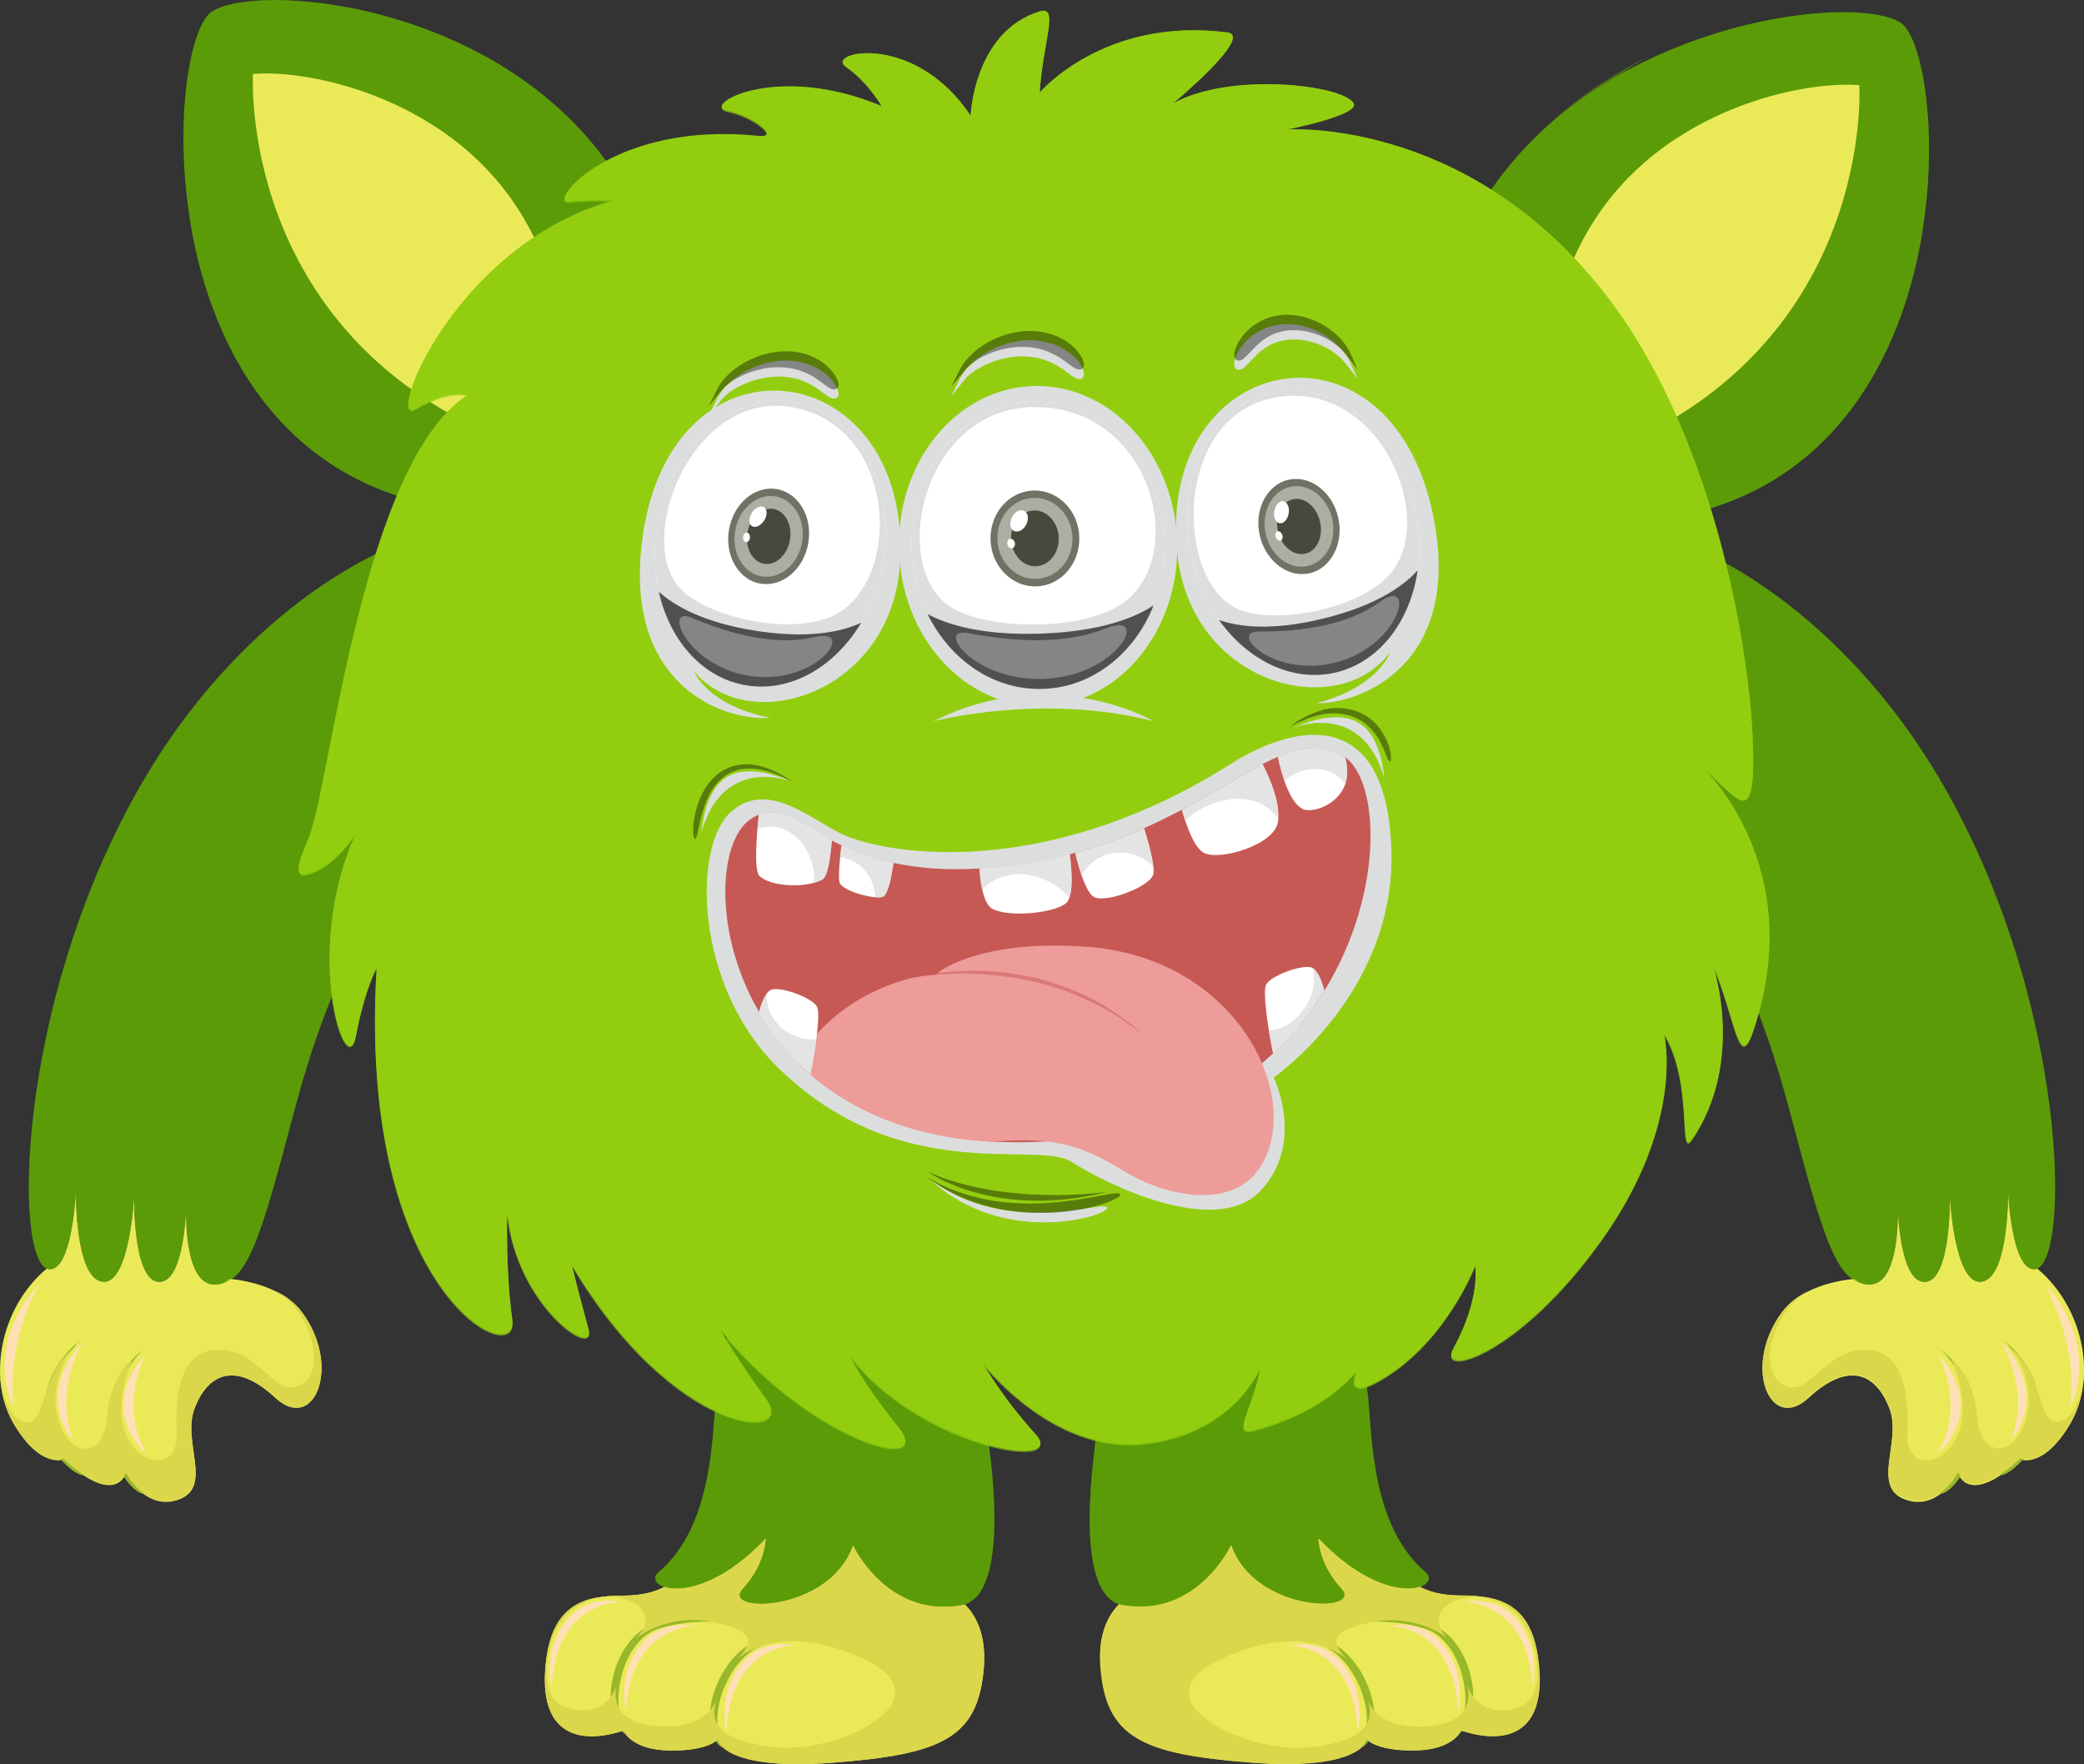 <?xml version="1.0" encoding="utf-8"?>
<!-- Generator: Adobe Illustrator 24.0.1, SVG Export Plug-In . SVG Version: 6.00 Build 0)  -->
<svg version="1.1" id="Layer_1" xmlns="http://www.w3.org/2000/svg" xmlns:xlink="http://www.w3.org/1999/xlink" x="0px" y="0px"
	 viewBox="0 0 94.15 79.69" style="enable-background:new 0 0 94.15 79.69;" xml:space="preserve">
<rect x="0" y="0" width="94.15" height="79.69" fill="#333333" stroke="none"/>
<style type="text/css">
	.st0{fill:#5B9B07;}
	.st1{opacity:0.5;}
	.st2{fill:#EAEA59;}
	.st3{opacity:0.5;fill:#5B9B07;}
	.st4{fill:#99B72A;}
	.st5{fill:#DBD74B;}
	.st6{fill:#FFE0B6;}
	.st7{fill:#92CE0F;}
	.st8{opacity:0.7;}
	.st9{fill:#DCDEDE;}
	.st10{fill:#C75954;}
	.st11{opacity:0.4;}
	.st12{fill:#FFFFFF;}
	.st13{fill:#717166;}
	.st14{fill:#ADADA3;}
	.st15{fill:#48483F;}
	.st16{fill:#ED9C9A;}
	.st17{opacity:0.7;fill:#D9D9D9;}
</style>
<g>
	<g>
		<g>
			<path class="st0" d="M65.83,16.6c0,0,1.04-0.05,2.03,0.05c0.64,0.07-0.38-1.46-2.92-2.38C67.64,1.44,83.45-0.59,85.87,1.03
				c2.15,1.44,3.27,20.42-10.9,22.45C73.78,21.1,70.38,17.86,65.83,16.6z"/>
			<g class="st1">
				<path class="st0" d="M67.86,16.65c0.64,0.07-0.38-1.46-2.92-2.38c1.22-5.8,5.5-9.78,9.52-11.71c-4.42,2.39-4.79,6.83-2.37,4.93
					c6.02-4.72,12.34-4.2,12.34-4.2c0.48,6.38-1.42,9.82-3.77,12.89c-2.36,3.08-0.8,3.88,1.72,2.5c3.34-1.82,4.48-8.32,4.5-8.42
					c-0.87,5.69-4.02,12.08-11.9,13.21c-1.19-2.38-4.59-5.62-9.14-6.88C65.83,16.6,66.87,16.55,67.86,16.65z"/>
			</g>
			<g>
				<path class="st2" d="M72.22,9.67c3.26-4.78,9.22-6.03,11.78-5.82c0,0,0.71,11.55-11.2,16.47c-0.77-0.88-1.71-1.74-2.8-2.48
					C69.89,15.98,70.1,12.78,72.22,9.67z"/>
			</g>
			<g>
				<path class="st2" d="M70.01,17.84c-0.11-1.85,0.1-5.06,2.22-8.17c0.96-1.4,2.15-2.5,3.42-3.35c2.86,0.93,3.88,6.84-3.36,13.44
					C71.62,19.08,70.86,18.42,70.01,17.84z"/>
			</g>
			<path class="st3" d="M85.67,1.49c0,0-5.47-2.7-13.02,3.12C72.65,4.61,79.16,1.27,85.67,1.49z"/>
		</g>
		<g>
			<g>
				<path class="st0" d="M44.68,65.32c0.46,3.52,0.38,6.92-1.26,7.2c-3.35,0.58-4.88-2.7-4.88-2.7c-1.09,3.07-6.03,3.07-4.99,1.95
					c1.04-1.12,1.04-2.26,1.04-2.26c-3.17,3.33-5.63,2.18-4.83,1.51c2.47-2.09,2.41-6.19,2.6-7.96c0.36-2.93,1.32-7.93,6.29-7.9
					C43.58,55.19,44.45,61.5,44.68,65.32z"/>
				<g class="st1">
					<path class="st0" d="M44.68,65.32c-0.23-3.82-1.1-10.12-6.04-10.16c-4.97-0.03-5.93,4.96-6.29,7.9
						c-0.19,1.77-0.13,5.87-2.6,7.96c-0.8,0.68,1.66,1.82,4.83-1.51c0,0,0,1.14-1.04,2.26c-1.04,1.12,3.9,1.12,4.99-1.95
						c0,0,1.53,3.28,4.88,2.7C45.06,72.24,45.14,68.84,44.68,65.32z M41.74,71.49c-2.25-0.44-3.05-4.13-3.05-4.13
						c-0.83,3.62-5.26,4.81-4.4,3.78c1.1-1.32,0.97-3.95,0.97-3.95c-0.62,1.98-3.48,3.85-4.24,3.36c-0.76-0.49,1.74-1.7,1.71-6.1
						c2.12,0.88,3.81,0.87,3.26,0.14c-0.55-0.73-0.94-1.46,0.66-0.21c1.59,1.25,5.13,2.29,4.85,1.59c-0.28-0.69-0.48-1.52,0.49-0.24
						C42.95,67.01,43.99,71.93,41.74,71.49z"/>
				</g>
			</g>
			<g>
				<g>
					<path class="st2" d="M43.59,72.48c-0.05,0.02-0.11,0.03-0.17,0.04c-3.35,0.58-4.88-2.7-4.88-2.7
						c-1.09,3.07-6.03,3.07-4.99,1.95c1.04-1.12,1.04-2.26,1.04-2.26c-2.06,2.16-3.81,2.43-4.58,2.18c-0.37,0.2-0.96,0.39-1.81,0.39
						c-1.8,0-3.36,0.35-3.57,3.36c-0.21,3.01,1.66,3.36,3.53,2.74c0,0,0.35,0.87,2.08,0.9c1.73,0.03,2.18-0.49,2.18-0.49
						s0.24,1.42,5.2,1.04c4.96-0.38,6.58-1.12,6.83-4.33C44.55,73.86,44.11,73,43.59,72.48z"/>
					<path class="st4" d="M38.9,74.6c0,0-0.15-0.06-0.41-0.16c-0.27-0.09-0.65-0.22-1.12-0.33c-0.47-0.11-1.03-0.21-1.65-0.23
						c-0.15-0.01-0.31,0.01-0.47,0.01c-0.16,0.02-0.32,0.03-0.48,0.06c-0.32,0.05-0.66,0.17-0.94,0.35c-0.58,0.37-1,0.91-1.29,1.47
						c-0.29,0.56-0.44,1.14-0.47,1.64c-0.03,0.51,0.09,0.94,0.24,1.2c0.16,0.26,0.31,0.35,0.35,0.32c0.04-0.04-0.05-0.17-0.13-0.42
						c-0.09-0.25-0.15-0.62-0.11-1.08c0.04-0.45,0.18-0.99,0.44-1.5c0.26-0.52,0.63-1.03,1.14-1.37c0.25-0.17,0.53-0.29,0.83-0.35
						c0.15-0.04,0.3-0.05,0.45-0.08c0.15-0.01,0.3-0.03,0.45-0.03c0.59-0.02,1.15,0.05,1.62,0.13c0.47,0.08,0.86,0.18,1.13,0.25
						C38.75,74.55,38.9,74.6,38.9,74.6z"/>
					<path class="st4" d="M33.66,73.36c0,0-0.59-0.16-1.51-0.23c-0.11-0.01-0.23-0.02-0.36-0.02c-0.12,0-0.25,0-0.38,0
						c-0.27-0.01-0.54,0.02-0.83,0.04c-0.15,0.01-0.29,0.04-0.44,0.07c-0.15,0.03-0.3,0.05-0.45,0.09l-0.23,0.08l-0.11,0.04
						l-0.11,0.06l-0.21,0.12c-0.07,0.05-0.13,0.1-0.19,0.15c-0.5,0.41-0.82,0.99-1.02,1.55c-0.19,0.56-0.26,1.12-0.22,1.6
						c0.04,0.48,0.16,0.87,0.33,1.11c0.07,0.12,0.16,0.2,0.22,0.25c0.06,0.05,0.1,0.06,0.12,0.05c0.02-0.02,0.01-0.06-0.01-0.13
						c-0.02-0.07-0.08-0.15-0.12-0.27c-0.1-0.23-0.18-0.58-0.2-1.02c-0.01-0.43,0.05-0.95,0.22-1.47c0.17-0.52,0.45-1.05,0.88-1.43
						c0.05-0.05,0.11-0.1,0.16-0.14l0.18-0.11l0.09-0.06l0.1-0.04l0.19-0.08c0.14-0.04,0.28-0.07,0.42-0.11
						c0.14-0.03,0.28-0.07,0.42-0.09c0.28-0.04,0.55-0.09,0.81-0.09c0.13-0.01,0.26-0.02,0.38-0.02c0.12,0,0.24,0,0.35,0
						C33.06,73.25,33.66,73.36,33.66,73.36z"/>
					<g>
						<path class="st5" d="M43.59,72.48c-0.05,0.02-0.11,0.03-0.17,0.04c-3.35,0.58-4.88-2.7-4.88-2.7
							c-1.09,3.07-6.03,3.07-4.99,1.95c1.04-1.12,1.04-2.26,1.04-2.26c-2.06,2.16-3.81,2.43-4.58,2.18
							c-0.37,0.2-0.96,0.39-1.81,0.39c-1.8,0-3.36,0.35-3.57,3.36c-0.21,3.01,1.66,3.36,3.53,2.74c0,0,0.35,0.87,2.08,0.9
							c1.73,0.03,2.18-0.49,2.18-0.49s0.24,1.42,5.2,1.04c4.96-0.38,6.58-1.12,6.83-4.33C44.55,73.86,44.11,73,43.59,72.48z
							 M35.05,78.93c-3.25-0.33-2.81-1.63-2.7-2.1c0,0-0.43,1.35-2.75,1.14c-2.04-0.18-1.82-1.52-1.74-1.83
							c-0.09,0.29-0.56,1.41-2.12,1.04c-1.32-0.31-1.11-1.99-0.84-2.94c0.96-3.43,5.74-2.04,3.81-0.2c0,0,1.4-1.22,3.56-0.75
							c1.82,0.4,1.81,0.86,1.04,1.66c0,0,1.84-1.82,5.72,0C42.9,76.78,37.89,79.23,35.05,78.93z"/>
					</g>
				</g>
				<path class="st6" d="M24.92,76.23c0,0-0.42-1.63,0.66-3.01C26.52,72,28,72.37,28,72.37S25.11,72.35,24.92,76.23z"/>
				<path class="st6" d="M28.28,77.32c0,0-0.42-1.63,0.66-3.01c0.95-1.22,2.42-0.85,2.42-0.85S28.47,73.44,28.28,77.32z"/>
				<path class="st6" d="M32.82,78.19c0,0-0.42-1.63,0.66-3.01c0.95-1.22,2.43-0.85,2.43-0.85S33.01,74.31,32.82,78.19z"/>
			</g>
		</g>
		<g>
			<g>
				<path class="st0" d="M24.46,24.61c-2.28-2.76-11.95,0.5-17.88,10.48c-5.93,9.98-6.02,22.22-4.33,22.25
					c1.04,0.01,1.18-3.6,1.18-3.6s-0.07,3.95,1.18,4.16c1.25,0.21,1.45-3.88,1.45-3.88s-0.07,3.83,1.11,3.89
					c1.18,0.06,1.25-3.47,1.25-3.47s-0.17,3.59,1.28,3.59c1.46-0.01,2.04-1.97,3.58-7.8c1.55-5.82,3.52-9.88,7.37-13.51
					C24.49,33.07,26.96,27.63,24.46,24.61z"/>
				<path class="st2" d="M2.11,57.31c0.04,0.02,0.09,0.03,0.14,0.03c1.04,0.01,1.18-3.6,1.18-3.6s-0.07,3.95,1.18,4.16
					c1.25,0.21,1.45-3.88,1.45-3.88s-0.07,3.83,1.11,3.89c1.06,0.06,1.22-2.77,1.24-3.36c-0.01,0.6-0.02,3.49,1.29,3.48
					c0.3,0,0.5-0.09,0.65-0.26c0.84,0.08,2.45,0.39,3.3,1.53c1.8,2.43,0.54,5.47-1.21,3.85c-1.84-1.7-3.05-1.06-3.64,0.46
					c-0.59,1.52,0.83,3.53-0.69,4.12c-1.52,0.59-2.42-1.18-2.42-1.18s-0.45,1.56-2.81-0.62c0,0-1.07,0.45-2.29-1.66
					C-0.57,62.22,0.01,59.07,2.11,57.31z"/>
				<g>
					<path class="st4" d="M6.48,60.98c0,0-0.1,0.06-0.25,0.19c-0.15,0.13-0.35,0.34-0.54,0.63c-0.19,0.29-0.38,0.65-0.51,1.07
						C5.06,63.29,5,63.76,4.99,64.22c-0.03,0.93,0.2,1.88,0.6,2.48c0.19,0.3,0.4,0.52,0.57,0.64c0.17,0.12,0.29,0.16,0.32,0.12
						c0.07-0.09-0.28-0.36-0.59-0.94c-0.32-0.56-0.56-1.42-0.59-2.31c-0.01-0.44,0.01-0.89,0.09-1.29c0.09-0.41,0.23-0.77,0.4-1.06
						c0.16-0.29,0.33-0.52,0.47-0.66C6.39,61.05,6.48,60.98,6.48,60.98z"/>
					<path class="st4" d="M3.62,60.57c0,0-0.09,0.06-0.24,0.19c-0.15,0.13-0.35,0.32-0.55,0.59c-0.2,0.26-0.41,0.6-0.57,1
						c-0.15,0.39-0.24,0.85-0.24,1.3c-0.01,0.11,0,0.23,0.01,0.34c0.01,0.11,0.01,0.23,0.03,0.34c0.04,0.22,0.07,0.44,0.16,0.65
						c0.13,0.42,0.37,0.76,0.59,1.02c0.24,0.25,0.45,0.44,0.64,0.53c0.17,0.1,0.28,0.14,0.31,0.09c0.03-0.04-0.03-0.14-0.16-0.28
						c-0.14-0.13-0.31-0.33-0.52-0.56c-0.39-0.48-0.73-1.27-0.74-2.13c-0.03-0.43,0.02-0.85,0.14-1.23c0.11-0.38,0.28-0.72,0.45-1
						c0.17-0.28,0.35-0.49,0.48-0.63C3.53,60.64,3.62,60.57,3.62,60.57z"/>
				</g>
			</g>
			<g class="st1">
				<path class="st0" d="M24.46,24.61c-1.8-2.17-8.18-0.61-13.7,5.03c4.33-4.09,4.53-1.12,2.74,4.65c-1.57,5.06-2.46,7.47-0.95,6.55
					c1.51-0.92-0.65,3.58-1.65,9.98c-0.87,5.54-1.12,6-1.7,5.96c-0.58-0.04-0.54-3.05-0.45-5.06c0,0-0.52,4.33-1.49,4.09
					c-0.97-0.24-0.9-3.43-0.78-4.5c0,0-0.85,4.19-1.68,3.84c-0.83-0.34-1.32-2.27-0.88-4.65c-0.05,0.31-0.61,3.45-1.58,3.02
					c-1.03-0.45-0.75-5.32,0.59-9.99c-2.19,7.34-1.91,13.78-0.68,13.8c1.04,0.01,1.18-3.6,1.18-3.6s-0.07,3.95,1.18,4.16
					c1.25,0.21,1.45-3.88,1.45-3.88s-0.07,3.83,1.11,3.89c1.06,0.06,1.22-2.77,1.24-3.36c-0.01,0.6-0.02,3.49,1.29,3.48
					c1.46-0.01,2.04-1.97,3.58-7.8c1.55-5.82,3.52-9.88,7.37-13.51C24.49,33.07,26.96,27.63,24.46,24.61z"/>
			</g>
			<path class="st3" d="M2.31,49.24c0,0,0.57-12.16,9.36-20.04C11.66,29.2,5.69,37.54,2.31,49.24z"/>
			<g>
				<path class="st5" d="M13.65,59.28c-0.33-0.45-0.79-0.77-1.27-1l0,0c1.6,0.81,2.43,3.53,1.25,4.25
					c-1.18,0.73-1.84-1.52-3.71-1.56c-1.87-0.03-2.01,2.22-1.94,3.81c0.07,1.59-1.56,1.56-2.25,0.1c-0.69-1.46,0.27-3.5,0.27-3.5
					S4.96,62.16,4.84,64c-0.13,1.84-1.62,1.94-2.18,0.23c-0.56-1.7,0.58-3.25,0.58-3.25C1.8,62.16,2.1,64.5,1.09,64.23
					c-0.9-0.24-1.06-1.88-1.09-2.21c0.02,0.8,0.21,1.57,0.58,2.22c1.21,2.11,2.29,1.66,2.29,1.66c2.36,2.18,2.81,0.62,2.81,0.62
					s0.9,1.77,2.42,1.18c1.53-0.59,0.1-2.6,0.69-4.12c0.59-1.52,1.8-2.15,3.64-0.46C14.19,64.76,15.45,61.71,13.65,59.28z"/>
			</g>
			<path class="st6" d="M0.64,63.6c0,0-1.49-2.62,1.11-5.58C1.75,58.02,0.22,60.78,0.64,63.6z"/>
			<path class="st6" d="M3.32,65.08c0,0-1.87-1.91,0.44-4.51C3.76,60.57,2.38,62.82,3.32,65.08z"/>
			<path class="st6" d="M6.62,65.68c0,0-2.34-1.91-0.03-4.51C6.59,61.16,5.32,63.42,6.62,65.68z"/>
		</g>
		<g>
			<g>
				<path class="st0" d="M49.47,65.32c-0.46,3.52-0.38,6.92,1.26,7.2c3.36,0.58,4.89-2.7,4.89-2.7c1.09,3.07,6.03,3.07,4.99,1.95
					c-1.04-1.12-1.04-2.26-1.04-2.26c3.17,3.33,5.63,2.18,4.83,1.51c-2.47-2.09-2.41-6.19-2.6-7.96c-0.36-2.93-1.32-7.93-6.29-7.9
					C50.58,55.19,49.7,61.5,49.47,65.32z"/>
				<g class="st1">
					<path class="st0" d="M50.73,72.52c3.36,0.58,4.89-2.7,4.89-2.7c1.09,3.07,6.03,3.07,4.99,1.95c-1.04-1.12-1.04-2.26-1.04-2.26
						c3.17,3.33,5.63,2.18,4.83,1.51c-2.47-2.09-2.41-6.19-2.6-7.96c-0.36-2.93-1.32-7.93-6.29-7.9c-4.94,0.03-5.81,6.33-6.04,10.16
						C49.02,68.84,49.1,72.24,50.73,72.52z M52.17,65.73c0.97-1.28,0.76-0.45,0.49,0.24c-0.28,0.69,3.26-0.35,4.85-1.59
						c1.59-1.25,1.21-0.52,0.66,0.21c-0.56,0.73,1.14,0.74,3.26-0.14c-0.03,4.4,2.47,5.61,1.71,6.1c-0.76,0.49-3.61-1.39-4.24-3.36
						c0,0-0.13,2.63,0.97,3.95c0.86,1.03-3.57-0.16-4.4-3.78c0,0-0.8,3.69-3.05,4.13C50.16,71.93,51.2,67.01,52.17,65.73z"/>
				</g>
			</g>
			<g>
				<g>
					<path class="st2" d="M50.57,72.48c0.05,0.02,0.11,0.03,0.17,0.04c3.36,0.58,4.89-2.7,4.89-2.7c1.09,3.07,6.03,3.07,4.99,1.95
						c-1.04-1.12-1.04-2.26-1.04-2.26c2.06,2.16,3.82,2.43,4.58,2.18c0.37,0.2,0.96,0.39,1.82,0.39c1.8,0,3.36,0.35,3.57,3.36
						c0.21,3.01-1.66,3.36-3.53,2.74c0,0-0.35,0.87-2.08,0.9c-1.73,0.03-2.18-0.49-2.18-0.49s-0.24,1.42-5.2,1.04
						c-4.96-0.38-6.58-1.12-6.83-4.33C49.6,73.86,50.04,73,50.57,72.48z"/>
					<path class="st4" d="M55.26,74.6c0,0,0.15-0.06,0.41-0.16c0.27-0.09,0.65-0.22,1.12-0.33c0.47-0.11,1.03-0.21,1.65-0.23
						c0.15-0.01,0.31,0.01,0.47,0.01c0.16,0.02,0.32,0.03,0.48,0.06c0.32,0.05,0.66,0.17,0.94,0.35c0.58,0.37,1,0.91,1.29,1.47
						c0.29,0.56,0.44,1.14,0.47,1.64c0.03,0.51-0.08,0.94-0.24,1.2c-0.16,0.26-0.31,0.35-0.35,0.32c-0.04-0.04,0.05-0.17,0.13-0.42
						c0.09-0.25,0.15-0.62,0.11-1.08c-0.04-0.45-0.18-0.99-0.44-1.5c-0.26-0.52-0.64-1.03-1.14-1.37c-0.25-0.17-0.53-0.29-0.83-0.35
						c-0.15-0.04-0.3-0.05-0.45-0.08c-0.15-0.01-0.3-0.03-0.45-0.03c-0.59-0.02-1.15,0.05-1.62,0.13c-0.47,0.08-0.86,0.18-1.13,0.25
						C55.41,74.55,55.26,74.6,55.26,74.6z"/>
					<path class="st4" d="M60.49,73.36c0,0,0.59-0.16,1.51-0.23c0.11-0.01,0.23-0.02,0.36-0.02c0.12,0,0.25,0,0.38,0
						c0.27-0.01,0.54,0.02,0.83,0.04c0.15,0.01,0.29,0.04,0.44,0.07c0.15,0.03,0.3,0.05,0.45,0.09l0.23,0.08l0.11,0.04l0.11,0.06
						l0.21,0.12c0.07,0.05,0.13,0.1,0.19,0.15c0.5,0.41,0.82,0.99,1.02,1.55c0.19,0.56,0.26,1.12,0.22,1.6
						c-0.04,0.48-0.16,0.87-0.34,1.11c-0.07,0.12-0.16,0.2-0.22,0.25c-0.06,0.05-0.1,0.06-0.12,0.05c-0.02-0.02-0.01-0.06,0.01-0.13
						c0.02-0.07,0.08-0.15,0.12-0.27c0.1-0.23,0.18-0.58,0.2-1.02c0.01-0.43-0.05-0.95-0.22-1.47c-0.17-0.52-0.45-1.05-0.88-1.43
						c-0.05-0.05-0.11-0.1-0.16-0.14l-0.18-0.11l-0.09-0.06l-0.1-0.04l-0.19-0.08c-0.14-0.04-0.28-0.07-0.42-0.11
						c-0.14-0.03-0.28-0.07-0.42-0.09c-0.28-0.04-0.55-0.09-0.81-0.09c-0.13-0.01-0.26-0.02-0.38-0.02c-0.12,0-0.24,0-0.35,0
						C61.09,73.25,60.49,73.36,60.49,73.36z"/>
					<g>
						<path class="st5" d="M49.71,75.29c0.24,3.22,1.87,3.95,6.83,4.33c4.96,0.38,5.2-1.04,5.2-1.04s0.45,0.52,2.18,0.49
							c1.73-0.03,2.08-0.9,2.08-0.9c1.87,0.62,3.74,0.28,3.53-2.74c-0.21-3.01-1.77-3.36-3.57-3.36c-0.86,0-1.44-0.19-1.82-0.39
							c-0.76,0.26-2.52-0.02-4.58-2.18c0,0,0,1.14,1.04,2.26c1.04,1.12-3.9,1.12-4.99-1.95c0,0-1.53,3.28-4.89,2.7
							c-0.06-0.01-0.11-0.02-0.17-0.04C50.04,73,49.6,73.86,49.71,75.29z M55.13,74.96c3.87-1.82,5.72,0,5.72,0
							c-0.77-0.8-0.78-1.26,1.04-1.66c2.16-0.47,3.56,0.75,3.56,0.75c-1.93-1.85,2.85-3.23,3.81,0.2c0.27,0.95,0.48,2.63-0.84,2.94
							c-1.55,0.37-2.03-0.76-2.12-1.04c0.08,0.31,0.3,1.65-1.74,1.83c-2.32,0.21-2.75-1.14-2.75-1.14c0.1,0.47,0.54,1.77-2.7,2.1
							C56.26,79.23,51.25,76.78,55.13,74.96z"/>
					</g>
				</g>
				<path class="st6" d="M69.24,76.23c0,0,0.42-1.63-0.66-3.01c-0.95-1.22-2.42-0.85-2.42-0.85S69.05,72.35,69.24,76.23z"/>
				<path class="st6" d="M65.88,77.32c0,0,0.42-1.63-0.66-3.01c-0.94-1.22-2.42-0.85-2.42-0.85S65.69,73.44,65.88,77.32z"/>
				<path class="st6" d="M61.34,78.19c0,0,0.42-1.63-0.66-3.01c-0.95-1.22-2.43-0.85-2.43-0.85S61.15,74.31,61.34,78.19z"/>
			</g>
		</g>
		<g>
			<g>
				<path class="st0" d="M69.69,24.61c2.28-2.76,11.95,0.5,17.88,10.48c5.93,9.98,6.02,22.22,4.33,22.25
					c-1.04,0.01-1.18-3.6-1.18-3.6s0.07,3.95-1.18,4.16c-1.25,0.21-1.45-3.88-1.45-3.88s0.07,3.83-1.11,3.89
					c-1.18,0.06-1.25-3.47-1.25-3.47s0.17,3.59-1.28,3.59c-1.46-0.01-2.04-1.97-3.58-7.8c-1.55-5.82-3.52-9.88-7.37-13.51
					C69.66,33.07,67.2,27.63,69.69,24.61z"/>
				<path class="st2" d="M92.04,57.31c-0.04,0.02-0.09,0.03-0.14,0.03c-1.04,0.01-1.18-3.6-1.18-3.6s0.07,3.95-1.18,4.16
					c-1.25,0.21-1.45-3.88-1.45-3.88s0.07,3.83-1.11,3.89c-1.06,0.06-1.22-2.77-1.24-3.36c0.01,0.6,0.02,3.49-1.29,3.48
					c-0.3,0-0.5-0.09-0.65-0.26c-0.84,0.08-2.46,0.39-3.3,1.53c-1.8,2.43-0.54,5.47,1.21,3.85c1.84-1.7,3.05-1.06,3.64,0.46
					c0.59,1.52-0.83,3.53,0.69,4.12c1.52,0.59,2.42-1.18,2.42-1.18s0.45,1.56,2.81-0.62c0,0,1.07,0.45,2.29-1.66
					C94.73,62.22,94.14,59.07,92.04,57.31z"/>
				<g>
					<path class="st4" d="M87.68,60.98c0,0,0.1,0.06,0.25,0.19c0.15,0.13,0.35,0.34,0.54,0.63c0.19,0.29,0.38,0.65,0.51,1.07
						c0.12,0.42,0.18,0.89,0.19,1.35c0.03,0.93-0.2,1.88-0.6,2.48c-0.19,0.3-0.4,0.52-0.57,0.64c-0.17,0.12-0.29,0.16-0.32,0.12
						c-0.07-0.09,0.28-0.36,0.59-0.94c0.32-0.56,0.56-1.42,0.59-2.31c0.01-0.44-0.01-0.89-0.09-1.29c-0.09-0.41-0.23-0.77-0.4-1.06
						c-0.16-0.29-0.34-0.52-0.47-0.66C87.77,61.05,87.68,60.98,87.68,60.98z"/>
					<path class="st4" d="M90.53,60.57c0,0,0.09,0.06,0.24,0.19c0.14,0.13,0.34,0.32,0.55,0.59c0.2,0.26,0.41,0.6,0.56,1
						c0.16,0.39,0.24,0.85,0.24,1.3c0.01,0.11,0,0.23-0.01,0.34c-0.01,0.11-0.01,0.23-0.03,0.34c-0.04,0.22-0.07,0.44-0.16,0.65
						c-0.13,0.42-0.37,0.76-0.59,1.02c-0.24,0.25-0.45,0.44-0.63,0.53c-0.17,0.1-0.28,0.14-0.31,0.09
						c-0.03-0.04,0.03-0.14,0.16-0.28c0.14-0.13,0.31-0.33,0.52-0.56c0.39-0.48,0.73-1.27,0.74-2.13c0.02-0.43-0.02-0.85-0.14-1.23
						c-0.11-0.38-0.28-0.72-0.45-1c-0.17-0.28-0.35-0.49-0.48-0.63C90.62,60.64,90.53,60.57,90.53,60.57z"/>
				</g>
			</g>
			<g class="st1">
				<path class="st0" d="M69.69,24.61c1.8-2.17,8.18-0.61,13.7,5.03c-4.33-4.09-4.53-1.12-2.74,4.65c1.57,5.06,2.46,7.47,0.95,6.55
					c-1.51-0.92,0.65,3.58,1.64,9.98c0.87,5.54,1.12,6,1.7,5.96c0.58-0.04,0.54-3.05,0.45-5.06c0,0,0.52,4.33,1.49,4.09
					c0.97-0.24,0.89-3.43,0.78-4.5c0,0,0.85,4.19,1.68,3.84c0.83-0.34,1.32-2.27,0.88-4.65c0.05,0.31,0.61,3.45,1.58,3.02
					c1.03-0.45,0.75-5.32-0.59-9.99c2.19,7.34,1.91,13.78,0.68,13.8c-1.04,0.01-1.18-3.6-1.18-3.6s0.07,3.95-1.18,4.16
					c-1.25,0.21-1.45-3.88-1.45-3.88s0.07,3.83-1.11,3.89c-1.06,0.06-1.22-2.77-1.24-3.36c0.01,0.6,0.02,3.49-1.29,3.48
					c-1.46-0.01-2.04-1.97-3.58-7.8c-1.55-5.82-3.52-9.88-7.37-13.51C69.66,33.07,67.2,27.63,69.69,24.61z"/>
			</g>
			<path class="st3" d="M91.85,49.24c0,0-0.57-12.16-9.36-20.04C82.49,29.2,88.46,37.54,91.85,49.24z"/>
			<g>
				<path class="st5" d="M80.5,59.28c0.33-0.45,0.79-0.77,1.27-1l0,0c-1.6,0.81-2.43,3.53-1.25,4.25c1.18,0.73,1.84-1.52,3.71-1.56
					c1.87-0.03,2.01,2.22,1.94,3.81c-0.07,1.59,1.56,1.56,2.25,0.1c0.69-1.46-0.27-3.5-0.27-3.5s1.05,0.77,1.17,2.6
					c0.12,1.84,1.62,1.94,2.18,0.23c0.56-1.7-0.58-3.25-0.58-3.25c1.43,1.18,1.13,3.51,2.14,3.25c0.9-0.24,1.06-1.88,1.09-2.21
					c-0.02,0.8-0.21,1.57-0.58,2.22c-1.21,2.11-2.29,1.66-2.29,1.66c-2.36,2.18-2.81,0.62-2.81,0.62s-0.9,1.77-2.42,1.18
					c-1.53-0.59-0.1-2.6-0.69-4.12c-0.59-1.52-1.8-2.15-3.64-0.46C79.96,64.76,78.7,61.71,80.5,59.28z"/>
			</g>
			<path class="st6" d="M93.51,63.6c0,0,1.49-2.62-1.11-5.58C92.4,58.02,93.94,60.78,93.51,63.6z"/>
			<path class="st6" d="M90.84,65.08c0,0,1.87-1.91-0.44-4.51C90.39,60.57,91.78,62.82,90.84,65.08z"/>
			<path class="st6" d="M87.53,65.68c0,0,2.34-1.91,0.03-4.51C87.56,61.16,88.84,63.42,87.53,65.68z"/>
		</g>
		<g>
			<path class="st0" d="M29.12,15.61c0,0-1.04-0.05-2.03,0.05c-0.64,0.07,0.38-1.46,2.92-2.38C27.31,0.45,11.98-1.09,9.56,0.53
				C7.42,1.97,6.3,20.94,20.46,22.98C21.65,20.6,24.57,16.87,29.12,15.61z"/>
			<g class="st1">
				<path class="st0" d="M27.09,15.66c-0.64,0.07,0.38-1.46,2.92-2.38C28.79,7.49,25,3.99,20.98,2.06c4.42,2.39,4.8,6.83,2.37,4.93
					c-6.02-4.72-12.34-4.2-12.34-4.2c-0.49,6.38,1.41,9.82,3.77,12.89c2.36,3.08,0.8,3.88-1.73,2.5c-3.34-1.81-4.48-8.32-4.5-8.42
					c0.87,5.69,4.02,12.08,11.9,13.21c1.19-2.38,4.11-6.11,8.66-7.37C29.12,15.61,28.08,15.56,27.09,15.66z"/>
			</g>
			<g>
				<path class="st2" d="M23.21,9.16c-3.26-4.78-9.22-6.03-11.78-5.82c0,0-0.71,11.55,11.2,16.47c0.77-0.88,1.71-1.74,2.8-2.48
					C25.54,15.48,25.33,12.28,23.21,9.16z"/>
			</g>
			<g>
				<path class="st2" d="M25.43,17.33c0.11-1.85-0.1-5.06-2.22-8.17c-0.96-1.4-2.15-2.5-3.42-3.35c-2.86,0.93-3.88,6.85,3.36,13.44
					C23.81,18.57,24.57,17.92,25.43,17.33z"/>
			</g>
			<path class="st3" d="M9.76,0.99c0,0,5.47-2.7,13.02,3.12C22.79,4.1,16.28,0.76,9.76,0.99z"/>
		</g>
		<path class="st7" d="M43.85,5.23c0,0,0.14-3.8,3.12-4.71c0.9-0.28,0.14,1.39,0,3.67c0,0,2.89-3.44,8.48-2.72
			C56.67,1.62,53,4.67,53,4.67c2.56-1.42,7.58-0.85,8.14-0.03c0.38,0.55-3.01,1.21-3.01,1.21s8.86-0.66,15.18,8.52
			c4.48,6.52,6,16.3,5.89,20.37c-0.07,2.5-0.83,1.18-2.22,0c0,0,4.75,4.42,2.22,11.85c-0.65,1.91-0.85-0.85-1.79-2.93
			c0,0,1.43,4.27-0.95,7.78c-0.66,0.97,0.07-2.53-1.28-4.75c0,0,0.99,3.93-2.76,9.23c-3.74,5.3-7.5,6.35-6.76,4.99
			c1.25-2.29,0.99-3.74,0.99-3.74s-1.35,3.55-4.37,5.21c-1.63,0.9-0.97-0.49-0.97-0.49s-1.25,1.79-4.61,2.7
			c-1.14,0.31-0.07-0.97,0.24-2.81c0,0-1.21,3.01-5.32,3.43c-4.11,0.42-7.22-3.64-7.22-3.64s0.88,1.56,2.39,3.22
			c1.51,1.66-5.25,0.57-8.42-3.59c0,0,0.52,1.16,2.22,3.27c1.7,2.11-3.88,0.69-8.04-4.4c0,0,0.69,1.25,2.08,3.15
			c1.39,1.91-4.16,1.7-8.8-6.1c0,0,0.26,1.09,0.76,2.91c0.38,1.39-3.26-1.04-3.67-5.23c0,0-0.09,2.55,0.23,4.83
			c0.31,2.29-7.02-1.2-6.13-15.91c0,0-0.52,0.88-0.94,3.07c-0.42,2.18-2.44-3.79,0-9.15c0,0-0.9,1.46-2.13,1.82
			c-0.88,0.26-0.25-1,0-1.61c0.99-2.44,2.39-16.89,7.17-20.01c0,0-0.82-0.27-2.34,0.62c-1.4,0.83,1.71-7.4,8.94-9.41
			c0,0-1.04-0.05-2.03,0.05c-0.99,0.1,2-3.65,8.58-2.96c0.99,0.1-0.16-0.88-1.4-1.14C31.62,4.79,35,2.77,39.83,4.79
			c0,0-0.62-1.09-1.61-1.77C37.23,2.35,41.32,1.4,43.85,5.23z"/>
		<g class="st8">
			<path class="st7" d="M76.98,34.75c1.39,1.18,2.15,2.5,2.22,0c0.11-4.07-1.41-13.86-5.89-20.37c-6.32-9.19-15.18-8.52-15.18-8.52
				s3.4-0.66,3.01-1.21C60.58,3.83,55.56,3.25,53,4.67c0,0,3.67-3.05,2.45-3.21c-5.59-0.72-8.48,2.72-8.48,2.72
				c0.14-2.29,0.9-3.95,0-3.67C44,1.43,43.85,5.23,43.85,5.23c-2.53-3.83-6.62-2.88-5.63-2.2c0.99,0.68,1.61,1.77,1.61,1.77
				c-4.83-2.03-8.21,0-6.97,0.26c1.25,0.26,2.39,1.25,1.4,1.14c-6.57-0.69-9.56,3.07-8.58,2.96c0.99-0.1,2.03-0.05,2.03-0.05
				c-7.23,2.01-10.34,10.24-8.94,9.41c1.51-0.9,2.34-0.62,2.34-0.62c-4.78,3.12-6.18,17.57-7.17,20.01c-0.25,0.61-0.88,1.87,0,1.61
				c1.23-0.36,2.13-1.82,2.13-1.82c-2.44,5.35-0.42,11.33,0,9.15c0.42-2.18,0.94-3.07,0.94-3.07c-0.88,14.71,6.44,18.19,6.13,15.91
				c-0.31-2.29-0.23-4.83-0.23-4.83c0.41,4.19,4.05,6.62,3.67,5.23c-0.5-1.82-0.76-2.91-0.76-2.91c4.64,7.8,10.19,8,8.8,6.1
				c-1.38-1.91-2.08-3.15-2.08-3.15c4.16,5.09,9.74,6.51,8.04,4.4c-1.7-2.11-2.22-3.27-2.22-3.27c3.17,4.16,9.93,5.25,8.42,3.59
				c-1.51-1.66-2.39-3.22-2.39-3.22s3.12,4.05,7.22,3.64c4.11-0.42,5.32-3.43,5.32-3.43c-0.31,1.84-1.39,3.12-0.24,2.81
				c3.36-0.92,4.61-2.7,4.61-2.7s-0.66,1.39,0.97,0.49c3.01-1.67,4.37-5.21,4.37-5.21s0.26,1.45-0.99,3.74
				c-0.74,1.36,3.01,0.31,6.76-4.99c3.74-5.3,2.76-9.23,2.76-9.23c1.35,2.22,0.62,5.72,1.28,4.75c2.38-3.51,0.95-7.78,0.95-7.78
				c0.94,2.08,1.14,4.83,1.79,2.93C81.73,39.17,76.98,34.75,76.98,34.75z M76.84,40.86c-0.78,0.42-2.07-2.17-2.07-2.17
				c0.98,3.97,0.16,5.73-0.78,5.83c-0.93,0.1-1.19-2.17-1.19-2.17c0.18,10.54-4.27,14.16-5.25,13.95c-0.98-0.21-0.67-3.06-0.67-3.06
				c-1.14,3.96-3.64,6.58-4.44,6.44c-0.79-0.14,0-2.31,0-2.31c-0.9,2.27-2.83,4.3-4.11,4.23c-1.28-0.07-0.28-3.03-0.28-3.03
				s-1.65,4.87-7.56,4.64c-4.42-0.17-7.33-3.47-7.33-3.47s2.11,4.23-0.9,3.35c-3-0.89-5.24-4.18-5.24-4.18
				c1.45,3.24,1.97,4.99-1.11,2.75c-3.07-2.24-4.66-4.47-4.66-4.47c1.18,3.2,1.11,4.78-1.79,2.58c-2.9-2.2-4.12-5-4.12-5
				c0.69,3.34-0.52,2.96-1.59,0.85c-0.69-1.35-1.19-4.12-1.19-4.12c0.35,7.21-2.21,4.61-3.11,0.39c-1.31-6.21-0.64-11.71-0.64-11.71
				c-1.14,2.79-2.25,3.73-1.71,0.32c0.54-3.41,1.37-6.44,1.37-6.44c-3.53,4.63-1.87-5.64,1.45-11.78c3.64-6.73,5.44-6.88,5.44-6.88
				c-3.45,1.01-6.07,0.76-1.82-2.85C27.74,9,34.02,8.16,34.02,8.16c-3.45,0-5.24-0.79-3.77-1.24c3.59-1.09,8.74,0.14,8.74,0.14
				c-2.86-0.9-5.08-2.75-2.59-2.79c2.49-0.03,5.83,1.9,5.83,1.9c-2.29-1.58-3.13-3.35-1.2-2.9c1.93,0.45,3.56,3.37,3.56,3.37
				c-0.41-4.2,2.2-6.03,1.9-4.23c-0.3,1.79,0,3.76,0,3.76c2.35-3.71,7.18-3.9,6.27-2.27c-1.07,1.91-2.68,3.02-2.68,3.02
				c2.31-1.34,7.74-3.51,8.01-2.13c0.28,1.38-2.43,1.95-2.43,1.95c20.72-1.21,22.96,24.13,21.37,24.89
				c-1.47,0.7-3.29-1.86-3.29-1.86C77.88,36.11,77.62,40.44,76.84,40.86z"/>
		</g>
	</g>
	<g>
		<g>
			<path class="st9" d="M38.32,37.8c2.63,0.99,9.48,1.64,17.25-3.27c3.16-2,7.12-2.5,7.29,3.93c0.17,6.43-5.32,10.22-5.32,10.22
				s1.44,2.91-0.57,5.09c-2,2.18-6.98-0.26-8.55-1.28c-1.57-1.02-7.76,1.19-13.32-4.31c-3.7-3.66-3.84-9.95-2.07-11.51
				C34.79,35.11,36.88,37.26,38.32,37.8z"/>
		</g>
		<path class="st10" d="M45.05,39.17c9.15-0.91,12.35-6.81,15.57-5.06c2.94,1.6,1.63,15.72-11.86,17.32
			c-15.94,1.9-17.69-12.37-14.9-14.39C36.06,35.47,37.08,39.97,45.05,39.17z"/>
		<path class="st11" d="M35.83,35.33c0,0-0.09-0.06-0.24-0.16c-0.16-0.1-0.38-0.23-0.67-0.36c-0.29-0.13-0.65-0.25-1.06-0.28
			c-0.2-0.01-0.42,0-0.63,0.05c-0.21,0.05-0.42,0.14-0.61,0.25c-0.38,0.24-0.67,0.6-0.86,0.96c-0.2,0.36-0.3,0.73-0.37,1.04
			c-0.13,0.64-0.07,1.07,0.01,1.07c0.09,0,0.13-0.41,0.28-1c0.08-0.29,0.18-0.63,0.35-0.97c0.17-0.33,0.41-0.66,0.73-0.88
			c0.32-0.23,0.71-0.33,1.09-0.33c0.38,0,0.73,0.09,1.03,0.19c0.3,0.1,0.53,0.21,0.69,0.29C35.74,35.28,35.83,35.33,35.83,35.33z"/>
		<path class="st11" d="M58.27,32.85c0,0,0.08-0.04,0.22-0.12c0.07-0.04,0.15-0.09,0.26-0.13c0.1-0.04,0.22-0.09,0.35-0.15
			c0.13-0.04,0.27-0.09,0.42-0.13c0.07-0.02,0.15-0.03,0.23-0.05c0.04-0.01,0.08-0.02,0.12-0.02c0.04,0,0.08-0.01,0.12-0.01
			c0.33-0.04,0.7,0,1.03,0.1c0.33,0.11,0.63,0.29,0.86,0.53c0.06,0.05,0.11,0.12,0.16,0.18c0.03,0.03,0.05,0.06,0.08,0.09
			c0.02,0.03,0.04,0.06,0.06,0.09c0.04,0.06,0.08,0.12,0.12,0.18c0.03,0.06,0.06,0.12,0.09,0.18c0.24,0.47,0.32,0.83,0.41,0.81
			c0.04-0.01,0.05-0.1,0.04-0.27c-0.01-0.04-0.01-0.09-0.02-0.14c-0.01-0.05-0.02-0.1-0.04-0.16c-0.03-0.11-0.06-0.24-0.13-0.37
			c-0.03-0.07-0.06-0.14-0.1-0.21c-0.04-0.07-0.09-0.14-0.13-0.21c-0.02-0.03-0.05-0.07-0.07-0.11c-0.03-0.03-0.06-0.07-0.08-0.1
			c-0.06-0.07-0.11-0.14-0.18-0.2c-0.26-0.26-0.62-0.46-1-0.56c-0.38-0.1-0.77-0.11-1.12-0.04c-0.04,0.01-0.09,0.01-0.13,0.02
			c-0.04,0.01-0.08,0.02-0.12,0.04c-0.08,0.02-0.16,0.05-0.24,0.07c-0.15,0.06-0.29,0.12-0.42,0.17c-0.12,0.07-0.23,0.13-0.33,0.18
			c-0.1,0.05-0.18,0.12-0.24,0.16C58.35,32.8,58.27,32.85,58.27,32.85z"/>
		<path class="st9" d="M42.01,53.26c0,0,0.1,0.09,0.28,0.25c0.09,0.08,0.2,0.16,0.33,0.27c0.14,0.09,0.28,0.21,0.46,0.31
			c0.68,0.44,1.69,0.86,2.75,1.02c1.06,0.18,2.14,0.12,2.93-0.04c0.79-0.15,1.29-0.4,1.26-0.52c-0.03-0.12-0.54-0.01-1.31,0.09
			c-0.77,0.11-1.8,0.19-2.83,0.09c-1.03-0.09-2.04-0.4-2.74-0.77c-0.18-0.08-0.33-0.18-0.48-0.26c-0.14-0.09-0.26-0.16-0.36-0.23
			C42.12,53.34,42.01,53.26,42.01,53.26z"/>
		<path class="st11" d="M41.78,53.11c0,0,0.12,0.09,0.32,0.23c0.1,0.07,0.23,0.15,0.38,0.25c0.15,0.09,0.32,0.19,0.52,0.29
			c0.77,0.41,1.9,0.76,3.07,0.87c1.17,0.12,2.35,0,3.2-0.21c0.86-0.2,1.39-0.47,1.34-0.59c-0.05-0.12-0.59,0.02-1.43,0.16
			c-0.83,0.15-1.96,0.3-3.09,0.25c-1.13-0.03-2.25-0.29-3.04-0.61c-0.2-0.07-0.38-0.16-0.54-0.23c-0.15-0.08-0.29-0.15-0.4-0.21
			C41.9,53.19,41.78,53.11,41.78,53.11z"/>
		<g>
			<path class="st9" d="M37.3,16.9c-0.27-0.23-0.63-0.41-1-0.51c-0.4-0.11-0.84-0.13-1.26-0.07c-0.74,0.1-1.5,0.44-2.04,0.93
				c-0.24,0.21-0.4,0.42-0.49,0.56c-0.05,0.08-0.09,0.14-0.1,0.18l-0.39,0.78l0.55-0.68c0.02-0.03,0.06-0.07,0.12-0.14
				c0.1-0.1,0.28-0.26,0.53-0.4c0.41-0.25,1.12-0.52,1.88-0.54c0.33-0.01,0.67,0.04,0.99,0.13c0.27,0.09,0.52,0.21,0.77,0.37
				c0.12,0.08,0.22,0.16,0.32,0.23c0.21,0.16,0.36,0.27,0.5,0.27c0.05,0,0.09-0.01,0.12-0.04c0.05-0.03,0.09-0.09,0.09-0.17
				C37.88,17.6,37.71,17.25,37.3,16.9z"/>
			<path class="st9" d="M48.39,16c-0.28-0.23-0.64-0.42-1.03-0.52c-0.41-0.11-0.86-0.14-1.29-0.08c-0.76,0.1-1.54,0.45-2.09,0.95
				c-0.25,0.22-0.41,0.43-0.5,0.57c-0.05,0.08-0.09,0.14-0.11,0.18l-0.4,0.8l0.57-0.7c0.03-0.04,0.09-0.1,0.12-0.14
				c0.11-0.11,0.29-0.27,0.54-0.41c0.42-0.26,1.15-0.54,1.93-0.55c0.34-0.01,0.69,0.04,1.01,0.14c0.27,0.09,0.54,0.22,0.79,0.38
				c0.12,0.08,0.23,0.16,0.33,0.24c0.22,0.16,0.37,0.27,0.5,0.27c0.04,0,0.08-0.01,0.12-0.04c0.11-0.08,0.12-0.23,0.02-0.45
				C48.85,16.5,48.7,16.25,48.39,16z"/>
			<path class="st9" d="M60.99,16.34c-0.02-0.04-0.05-0.1-0.1-0.18c-0.08-0.14-0.23-0.35-0.47-0.58c-0.21-0.2-0.97-0.86-2.07-0.93
				c-0.22-0.02-0.44-0.01-0.66,0.03c-0.22,0.04-0.43,0.1-0.62,0.19c-0.35,0.16-0.67,0.4-0.9,0.69c-0.3,0.37-0.45,0.76-0.4,0.98
				c0.02,0.09,0.07,0.13,0.11,0.15c0.03,0.01,0.06,0.02,0.09,0.02c0.15,0,0.29-0.15,0.51-0.38c0.08-0.08,0.16-0.17,0.25-0.26
				c0.22-0.22,0.44-0.38,0.68-0.5c0.14-0.07,0.28-0.13,0.44-0.16c0.15-0.04,0.32-0.07,0.49-0.07c0.72-0.04,1.44,0.25,1.84,0.53
				c0.26,0.17,0.43,0.34,0.51,0.43c0.06,0.07,0.1,0.12,0.12,0.14l0.53,0.68L60.99,16.34z"/>
		</g>
		<g class="st11">
			<path d="M37.3,16.48c-0.27-0.23-0.63-0.41-1-0.51c-0.4-0.11-0.84-0.13-1.26-0.07c-0.74,0.1-1.5,0.45-2.04,0.93
				c-0.24,0.21-0.4,0.42-0.49,0.56c-0.05,0.08-0.09,0.14-0.1,0.18l-0.39,0.78l0.55-0.68c0.02-0.03,0.06-0.07,0.12-0.14
				c0.1-0.1,0.28-0.26,0.53-0.4c0.41-0.25,1.12-0.53,1.88-0.54c0.33-0.01,0.67,0.04,0.99,0.13c0.27,0.09,0.52,0.21,0.77,0.37
				c0.12,0.08,0.22,0.16,0.32,0.23c0.21,0.16,0.36,0.27,0.5,0.27c0.05,0,0.09-0.01,0.12-0.04c0.05-0.03,0.09-0.09,0.09-0.17
				C37.88,17.19,37.71,16.83,37.3,16.48z"/>
			<path d="M48.39,15.58c-0.28-0.23-0.64-0.42-1.03-0.52c-0.41-0.11-0.86-0.14-1.29-0.08c-0.76,0.1-1.54,0.45-2.09,0.95
				c-0.25,0.22-0.41,0.43-0.5,0.57c-0.05,0.08-0.09,0.14-0.11,0.18l-0.4,0.8l0.57-0.7c0.03-0.04,0.09-0.1,0.12-0.14
				c0.11-0.11,0.29-0.27,0.54-0.42c0.42-0.26,1.15-0.54,1.93-0.55c0.34-0.01,0.69,0.04,1.01,0.14c0.27,0.09,0.54,0.22,0.79,0.38
				c0.12,0.08,0.23,0.16,0.33,0.24c0.22,0.16,0.37,0.27,0.5,0.27c0.04,0,0.08-0.01,0.12-0.04c0.11-0.08,0.12-0.23,0.02-0.45
				C48.85,16.09,48.7,15.84,48.39,15.58z"/>
			<path d="M60.99,15.92c-0.02-0.04-0.05-0.1-0.1-0.18c-0.08-0.14-0.23-0.35-0.47-0.58c-0.21-0.2-0.97-0.86-2.07-0.93
				c-0.22-0.02-0.44-0.01-0.66,0.03c-0.22,0.04-0.43,0.1-0.62,0.19c-0.35,0.16-0.67,0.4-0.9,0.69c-0.3,0.37-0.45,0.76-0.4,0.98
				c0.02,0.09,0.07,0.13,0.11,0.15c0.03,0.01,0.06,0.02,0.09,0.02c0.15,0,0.29-0.15,0.51-0.38c0.08-0.08,0.16-0.17,0.25-0.26
				c0.22-0.22,0.44-0.38,0.68-0.5c0.14-0.07,0.28-0.13,0.44-0.16c0.15-0.04,0.32-0.07,0.49-0.07c0.72-0.04,1.44,0.25,1.84,0.53
				c0.26,0.17,0.43,0.34,0.51,0.43c0.06,0.07,0.1,0.12,0.12,0.14l0.53,0.68L60.99,15.92z"/>
		</g>
		<g>
			<path class="st9" d="M28.97,24.77c1.03-10.21,12.11-8.92,11.7,0.51c-0.26,5.99-6.78,8.1-9.32,5.04c0,0,0.57,1.53,3.45,2.11
				C32.77,32.58,28.33,31.07,28.97,24.77z"/>
			<path class="st9" d="M64.84,23.79c-1.66-10.09-12.64-8.12-11.65,1.23c0.63,5.94,7.26,7.64,9.61,4.44c0,0-0.48,1.55-3.32,2.31
				C61.54,31.78,65.87,30.01,64.84,23.79z"/>
			<path class="st9" d="M53.18,24.44c-0.14-3.99-3.07-7.13-6.54-7c-3.47,0.13-6.17,3.47-6.02,7.46c0.11,3.17,1.97,5.79,4.47,6.68
				c-0.93,0.18-1.91,0.49-2.91,1c0,0,4.91-1.29,9.94,0c0,0-1.24-0.73-3.18-1.05C51.5,30.54,53.3,27.71,53.18,24.44z"/>
			<g>
				<path class="st12" d="M47.13,31.11c3.15-0.11,5.61-3.11,5.48-6.69c-0.13-3.58-2.79-6.39-5.95-6.28
					c-3.15,0.11-5.61,3.11-5.48,6.69C41.31,28.42,43.98,31.23,47.13,31.11z"/>
				<g>
					<path class="st9" d="M52.61,24.42c-0.13-3.58-2.79-6.39-5.95-6.28c-3.15,0.11-5.61,3.11-5.48,6.69
						c0.13,3.58,2.79,6.39,5.95,6.28C50.29,31,52.74,28.01,52.61,24.42z M50.58,27.34c-1.82,1.13-5.64,1.13-7.45,0.19
						c-3.05-1.59-1.6-9.14,3.63-9.14C52.16,18.39,53.77,25.37,50.58,27.34z"/>
				</g>
				<g class="st11">
					<path d="M41.91,27.74c1.02,2.08,3,3.46,5.23,3.38c2.24-0.08,4.12-1.61,4.98-3.77c-0.83,0.55-2.35,1.18-5.07,1.28
						C44.37,28.71,42.79,28.22,41.91,27.74z"/>
				</g>
				<g class="st11">
					<path d="M47.04,28.62c-2.67,0.1-4.25-0.4-5.14-0.88c1.02,2.08,3,3.46,5.23,3.38c2.24-0.08,4.12-1.61,4.98-3.77
						C51.29,27.89,49.77,28.52,47.04,28.62z M47.31,30.66c-3.28,0.21-5.1-2.36-3.57-2.06c2.11,0.4,4.39,0.53,6.24-0.22
						C51.97,27.58,50.57,30.46,47.31,30.66z"/>
				</g>
				<g>
					<path class="st13" d="M46.83,26.49c1.11-0.04,1.97-1.04,1.93-2.24c-0.04-1.2-0.98-2.13-2.08-2.09
						c-1.11,0.04-1.97,1.04-1.93,2.24C44.79,25.59,45.73,26.53,46.83,26.49z"/>
					<path class="st14" d="M46.82,26.15c0.94-0.03,1.67-0.88,1.63-1.89c-0.04-1.01-0.83-1.8-1.76-1.77
						c-0.94,0.03-1.67,0.88-1.63,1.89C45.1,25.39,45.89,26.19,46.82,26.15z"/>
					<path class="st15" d="M46.8,25.58c0.59-0.02,1.06-0.6,1.03-1.3c-0.03-0.69-0.53-1.24-1.12-1.22c-0.59,0.02-1.06,0.6-1.03,1.3
						C45.71,25.05,46.21,25.6,46.8,25.58z"/>
					<path class="st12" d="M46.41,23.58c-0.08,0.27-0.31,0.46-0.52,0.43c-0.2-0.03-0.3-0.26-0.22-0.53
						c0.08-0.27,0.31-0.46,0.52-0.43C46.39,23.08,46.49,23.32,46.41,23.58z"/>
					<path class="st12" d="M45.85,24.54c0.01,0.12-0.05,0.23-0.14,0.23c-0.1,0.01-0.18-0.08-0.2-0.2c-0.02-0.12,0.05-0.23,0.14-0.23
						S45.84,24.42,45.85,24.54z"/>
				</g>
			</g>
			<g>
				<path class="st12" d="M33.75,30.96c2.82,0.44,5.58-2.07,6.16-5.6c0.58-3.54-1.24-6.76-4.07-7.2c-2.82-0.44-5.58,2.07-6.15,5.6
					C29.11,27.3,30.93,30.52,33.75,30.96z"/>
				<g>
					<path class="st9" d="M39.91,25.36c0.58-3.54-1.24-6.76-4.07-7.2c-2.82-0.44-5.58,2.07-6.15,5.6c-0.58,3.54,1.24,6.76,4.06,7.2
						C36.57,31.4,39.33,28.89,39.91,25.36z M37.54,27.86c-1.83,0.79-5.23,0.12-6.65-1.12c-2.4-2.09,0.35-9.24,4.98-8.33
						C40.67,19.36,40.75,26.49,37.54,27.86z"/>
				</g>
				<g class="st11">
					<path d="M29.77,26.73c0.5,2.22,1.99,3.92,3.99,4.23c2,0.31,3.97-0.86,5.15-2.83c-0.84,0.39-2.31,0.74-4.75,0.37
						C31.76,28.12,30.46,27.36,29.77,26.73z"/>
				</g>
				<g class="st11">
					<path d="M34.15,28.5c-2.39-0.37-3.69-1.14-4.39-1.76c0.5,2.22,1.99,3.92,3.99,4.23c2,0.31,3.97-0.86,5.15-2.83
						C38.06,28.53,36.59,28.88,34.15,28.5z M34,30.55c-2.95-0.37-4.07-3.2-2.77-2.65c1.8,0.76,3.8,1.29,5.58,0.88
						C38.73,28.34,36.93,30.92,34,30.55z"/>
				</g>
				<g>
					<path class="st13" d="M34.38,26.37c0.99,0.15,1.95-0.68,2.14-1.86c0.19-1.18-0.45-2.26-1.45-2.42
						c-0.99-0.15-1.95,0.68-2.14,1.86C32.74,25.13,33.39,26.22,34.38,26.37z"/>
					<path class="st14" d="M34.43,26.04c0.84,0.13,1.65-0.57,1.81-1.57c0.16-1-0.38-1.91-1.22-2.05C34.19,22.29,33.37,23,33.21,24
						C33.05,24.99,33.59,25.91,34.43,26.04z"/>
					<path class="st15" d="M34.53,25.47c0.53,0.08,1.05-0.41,1.16-1.09c0.11-0.69-0.23-1.31-0.76-1.39
						c-0.53-0.08-1.05,0.41-1.17,1.09C33.66,24.77,34,25.39,34.53,25.47z"/>
					<path class="st12" d="M34.56,23.45c-0.13,0.25-0.37,0.4-0.54,0.34c-0.18-0.06-0.22-0.31-0.09-0.56
						c0.12-0.25,0.37-0.4,0.54-0.34C34.64,22.95,34.69,23.2,34.56,23.45z"/>
					<path class="st12" d="M33.88,24.29c-0.01,0.12-0.09,0.21-0.17,0.2c-0.09-0.01-0.15-0.11-0.14-0.23
						c0.01-0.12,0.09-0.21,0.17-0.2C33.83,24.07,33.89,24.17,33.88,24.29z"/>
				</g>
			</g>
			<g>
				<path class="st12" d="M60.39,30.37c2.77-0.68,4.35-4.06,3.51-7.55c-0.83-3.48-3.76-5.75-6.53-5.07
					c-2.77,0.68-4.35,4.06-3.51,7.55C54.69,28.78,57.61,31.05,60.39,30.37z"/>
				<g>
					<path class="st9" d="M63.9,22.82c-0.83-3.48-3.76-5.75-6.53-5.07c-2.77,0.68-4.35,4.06-3.51,7.55
						c0.83,3.48,3.76,5.75,6.53,5.07C63.16,29.68,64.73,26.3,63.9,22.82z M62.69,26.05c-1.39,1.43-4.78,2.13-6.57,1.54
						c-3.02-1-3.25-8.66,1.38-9.61C62.28,16.99,65.11,23.54,62.69,26.05z"/>
				</g>
				<g class="st11">
					<path d="M55.08,28.01c1.32,1.85,3.35,2.84,5.31,2.36c1.97-0.49,3.33-2.33,3.66-4.6c-0.62,0.69-1.85,1.58-4.24,2.17
						C57.45,28.52,55.96,28.32,55.08,28.01z"/>
				</g>
				<g class="st11">
					<path d="M59.8,27.94c-2.35,0.58-3.85,0.38-4.73,0.07c1.32,1.85,3.35,2.84,5.31,2.36c1.97-0.49,3.33-2.33,3.66-4.6
						C63.42,26.45,62.2,27.35,59.8,27.94z M60.45,29.9c-2.86,0.8-4.99-1.38-3.58-1.37c1.95,0.01,4-0.28,5.49-1.35
						C63.96,26.03,63.3,29.1,60.45,29.9z"/>
				</g>
				<g>
					<path class="st13" d="M59.19,25.89c0.97-0.24,1.54-1.38,1.26-2.54c-0.28-1.16-1.29-1.91-2.27-1.67
						c-0.97,0.24-1.54,1.38-1.26,2.54C57.2,25.38,58.22,26.13,59.19,25.89z"/>
					<path class="st14" d="M59.11,25.56c0.82-0.2,1.3-1.17,1.07-2.15c-0.24-0.98-1.09-1.62-1.92-1.41c-0.82,0.2-1.3,1.17-1.07,2.15
						C57.43,25.14,58.29,25.77,59.11,25.56z"/>
					<path class="st15" d="M58.98,25.01c0.52-0.13,0.82-0.78,0.65-1.46c-0.16-0.68-0.71-1.12-1.24-0.99
						c-0.52,0.13-0.81,0.78-0.65,1.46C57.9,24.69,58.46,25.14,58.98,25.01z"/>
					<path class="st12" d="M58.23,23.12c-0.02,0.27-0.19,0.51-0.37,0.52c-0.19,0.01-0.32-0.2-0.3-0.48
						c0.02-0.27,0.18-0.51,0.37-0.52C58.11,22.63,58.25,22.85,58.23,23.12z"/>
					<path class="st12" d="M57.93,24.17c0.04,0.12,0,0.23-0.08,0.25c-0.08,0.03-0.18-0.05-0.22-0.16c-0.04-0.12,0-0.23,0.08-0.26
						C57.8,23.98,57.89,24.05,57.93,24.17z"/>
				</g>
			</g>
		</g>
		<g>
			<path class="st16" d="M57,48.01c-1.08-2.53-3.79-4.94-7.9-5.24C44.07,42.41,42.3,44,42.3,44c-2.67,0.22-5.4,2.06-6.25,4.03
				c1.96,1.92,4.84,3.33,8.72,3.54c3-0.26,4.19,0.22,6.05,1.35c1.83,1.11,4.67,1.68,5.96,0C57.73,51.68,57.77,49.81,57,48.01z"/>
			<g>
				<path class="st10" d="M41.11,44.19c0,0,0.17-0.05,0.47-0.11c0.3-0.06,0.73-0.14,1.26-0.18c0.52-0.04,1.14-0.07,1.8-0.03
					c0.33,0.02,0.67,0.05,1.01,0.1c0.34,0.05,0.69,0.11,1.03,0.18c0.34,0.08,0.68,0.18,1.01,0.29c0.33,0.11,0.65,0.23,0.95,0.36
					c0.31,0.13,0.59,0.27,0.86,0.41c0.13,0.07,0.26,0.14,0.38,0.22c0.12,0.08,0.24,0.15,0.35,0.22c0.22,0.14,0.42,0.28,0.59,0.41
					c0.17,0.13,0.32,0.24,0.43,0.34c0.23,0.2,0.36,0.32,0.36,0.32s-0.14-0.11-0.38-0.29c-0.12-0.09-0.28-0.19-0.45-0.32
					c-0.18-0.12-0.38-0.24-0.6-0.38c-0.11-0.06-0.23-0.13-0.35-0.2c-0.12-0.07-0.25-0.13-0.39-0.2c-0.27-0.13-0.55-0.26-0.86-0.39
					c-0.3-0.13-0.62-0.24-0.94-0.34c-0.33-0.1-0.66-0.19-1-0.27c-0.34-0.08-0.68-0.14-1.02-0.19c-0.34-0.05-0.67-0.08-1-0.11
					c-0.32-0.02-0.64-0.04-0.94-0.04c-0.3-0.01-0.58,0-0.84,0.01c-0.52,0.03-0.95,0.07-1.26,0.11
					C41.28,44.15,41.11,44.19,41.11,44.19z"/>
			</g>
			<g class="st1">
				<path class="st16" d="M57.01,48.03c-1.09-2.53-3.79-4.94-7.9-5.24c-5.03-0.36-6.79,1.23-6.79,1.23
					c-2.67,0.22-5.4,2.06-6.25,4.03c1.96,1.92,4.84,3.33,8.72,3.54c3-0.26,4.19,0.22,6.04,1.35c1.83,1.11,4.68,1.68,5.96,0
					C57.74,51.7,57.78,49.83,57.01,48.03z M50.63,50.9c-4.03-1.68-6.37-3.07-9.09-4.16c-2.36-0.95-1.47-2.81,2.94-2.57
					c4.41,0.24,7.65,2.91,7.65,2.91c-0.65-0.82-2.09-1.94-4.06-2.73c-1.97-0.79-2.35-1.85,1.25-1.43c4.47,0.53,7.53,3.74,7.84,6.81
					C57.54,53.5,53.68,52.18,50.63,50.9z"/>
			</g>
			<g class="st1">
				<path class="st16" d="M49.85,52.03c-2.56-1.29-2.23-0.53-7.06-2.68c-4.82-2.15-4.48-3.87-3.32-4.55
					c-1.57,0.76-2.88,1.97-3.42,3.23c1.96,1.92,4.84,3.33,8.72,3.54c3-0.26,4.19,0.22,6.05,1.35c1.79,1.09,4.56,1.65,5.88,0.09
					C55.07,54.31,52.41,53.32,49.85,52.03z"/>
			</g>
		</g>
		<g>
			<path class="st12" d="M54.36,38.51c0.68,0.42,3.26-0.34,3.38-1.41c0.09-0.78-0.29-1.79-0.7-2.58c-1.03,0.54-2.21,1.3-3.64,2.06
				C53.58,37.25,53.92,38.24,54.36,38.51z"/>
			<path class="st12" d="M49.46,40.54c0.58,0.24,2.56-0.5,2.65-1.08c0.06-0.38-0.22-1.39-0.42-2.04c-0.94,0.41-1.97,0.8-3.11,1.11
				C48.75,39.27,49.08,40.38,49.46,40.54z"/>
			<path class="st12" d="M58.86,36.55c0.37,0.18,1.41-0.11,1.83-0.93c0.25-0.49,0.18-1.04,0.08-1.41c-0.05-0.04-0.1-0.07-0.15-0.1
				c-0.92-0.5-1.84-0.37-2.89,0.08C57.89,34.95,58.26,36.27,58.86,36.55z"/>
			<path class="st12" d="M44.79,41.03c0.62,0.41,2.73,0.26,3.35-0.21c0.36-0.27,0.3-1.37,0.19-2.23c-1,0.26-2.09,0.46-3.28,0.58
				c-0.27,0.03-0.54,0.05-0.8,0.06C44.29,39.89,44.42,40.77,44.79,41.03z"/>
			<path class="st12" d="M37.95,39.92c0.27,0.4,1.65,0.72,1.94,0.59c0.24-0.11,0.39-0.93,0.48-1.53c-0.94-0.2-1.71-0.49-2.35-0.8
				C37.93,38.85,37.85,39.77,37.95,39.92z"/>
			<path class="st12" d="M36.91,45.48c-0.21-0.4-1.56-0.9-2.03-0.78c-0.28,0.07-0.48,0.6-0.59,1.02c0.58,1,1.35,1.96,2.32,2.81
				C36.85,47.38,37.07,45.8,36.91,45.48z"/>
			<path class="st12" d="M59.23,43.7c-0.47-0.12-1.82,0.38-2.03,0.78c-0.16,0.32,0.07,1.95,0.32,3.1c0.93-0.87,1.7-1.84,2.31-2.84
				C59.72,44.32,59.51,43.77,59.23,43.7z"/>
			<path class="st12" d="M34.31,39.57c0.5,0.49,2.11,0.57,2.84,0.16c0.26-0.15,0.37-1.04,0.43-1.77c-1.5-0.78-2.33-1.54-3.3-1.15
				C34.19,37.65,34.05,39.32,34.31,39.57z"/>
		</g>
		<g>
			<path class="st17" d="M56.04,36.09c0.74,0.02,1.29,0.36,1.7,0.86c0.03-0.75-0.32-1.69-0.71-2.43c-1.03,0.54-2.21,1.3-3.64,2.06
				c0.04,0.15,0.09,0.32,0.15,0.5C54.19,36.44,55.16,36.07,56.04,36.09z"/>
			<path class="st17" d="M50.37,38.53c0.71-0.08,1.29,0.18,1.73,0.62c-0.05-0.47-0.26-1.21-0.42-1.73c-0.94,0.41-1.97,0.8-3.11,1.11
				c0.07,0.3,0.17,0.66,0.29,1C49.19,39,49.71,38.6,50.37,38.53z"/>
			<path class="st17" d="M59.35,34.74c0.64-0.01,1.12,0.25,1.43,0.67c0.14-0.43,0.08-0.88-0.01-1.2c-0.05-0.04-0.1-0.07-0.15-0.1
				c-0.92-0.5-1.84-0.37-2.89,0.08c0.07,0.3,0.17,0.7,0.3,1.08C58.41,34.95,58.89,34.74,59.35,34.74z"/>
			<path class="st17" d="M46.69,39.57c0.68,0.17,1.24,0.52,1.62,0.99c0.16-0.45,0.11-1.28,0.02-1.97c-1,0.26-2.09,0.46-3.28,0.58
				c-0.27,0.03-0.54,0.05-0.8,0.06c0.02,0.3,0.05,0.64,0.12,0.95C44.94,39.61,45.79,39.34,46.69,39.57z"/>
			<path class="st17" d="M38.01,38.18c-0.02,0.16-0.04,0.35-0.06,0.53c0.9,0.16,1.52,0.83,1.6,1.82c0.15,0.01,0.27,0.01,0.33-0.02
				c0.24-0.11,0.39-0.93,0.48-1.53C39.43,38.78,38.66,38.49,38.01,38.18z"/>
			<path class="st17" d="M36.3,46.92c-0.63-0.14-1.17-0.52-1.47-1.1c-0.15-0.3-0.21-0.61-0.19-0.92c-0.15,0.21-0.27,0.54-0.35,0.83
				c0.58,1,1.35,1.96,2.32,2.81c0.11-0.5,0.21-1.08,0.28-1.6C36.69,46.96,36.5,46.96,36.3,46.92z"/>
			<path class="st17" d="M59.32,43.74c0.07,0.37,0.06,0.75-0.05,1.11c-0.26,0.84-0.96,1.61-1.89,1.7c-0.02,0-0.04,0-0.06,0
				c0.06,0.35,0.12,0.7,0.19,1.02c0.93-0.87,1.7-1.84,2.31-2.84C59.73,44.37,59.56,43.89,59.32,43.74z"/>
			<path class="st17" d="M34.28,36.82c-0.02,0.18-0.04,0.39-0.06,0.63c0.76-0.29,1.61,0.04,2.09,0.75c0.31,0.45,0.54,1.11,0.45,1.69
				c0.15-0.04,0.28-0.09,0.39-0.15c0.26-0.15,0.37-1.04,0.43-1.77C36.07,37.19,35.24,36.43,34.28,36.82z"/>
		</g>
		<path class="st9" d="M31.68,37.62c0.26-2.1,1.08-3.6,4.16-2.28C35.83,35.33,32.7,34.01,31.68,37.62z"/>
		<path class="st9" d="M62.55,35.18c-0.25-2.1-1.08-3.6-4.16-2.29C58.39,32.89,61.52,31.57,62.55,35.18z"/>
		<path class="st11" d="M41.92,52.94c0,0,3,2.18,8.12,0.9C50.03,53.84,45.49,54.52,41.92,52.94z"/>
	</g>
</g>
</svg>
